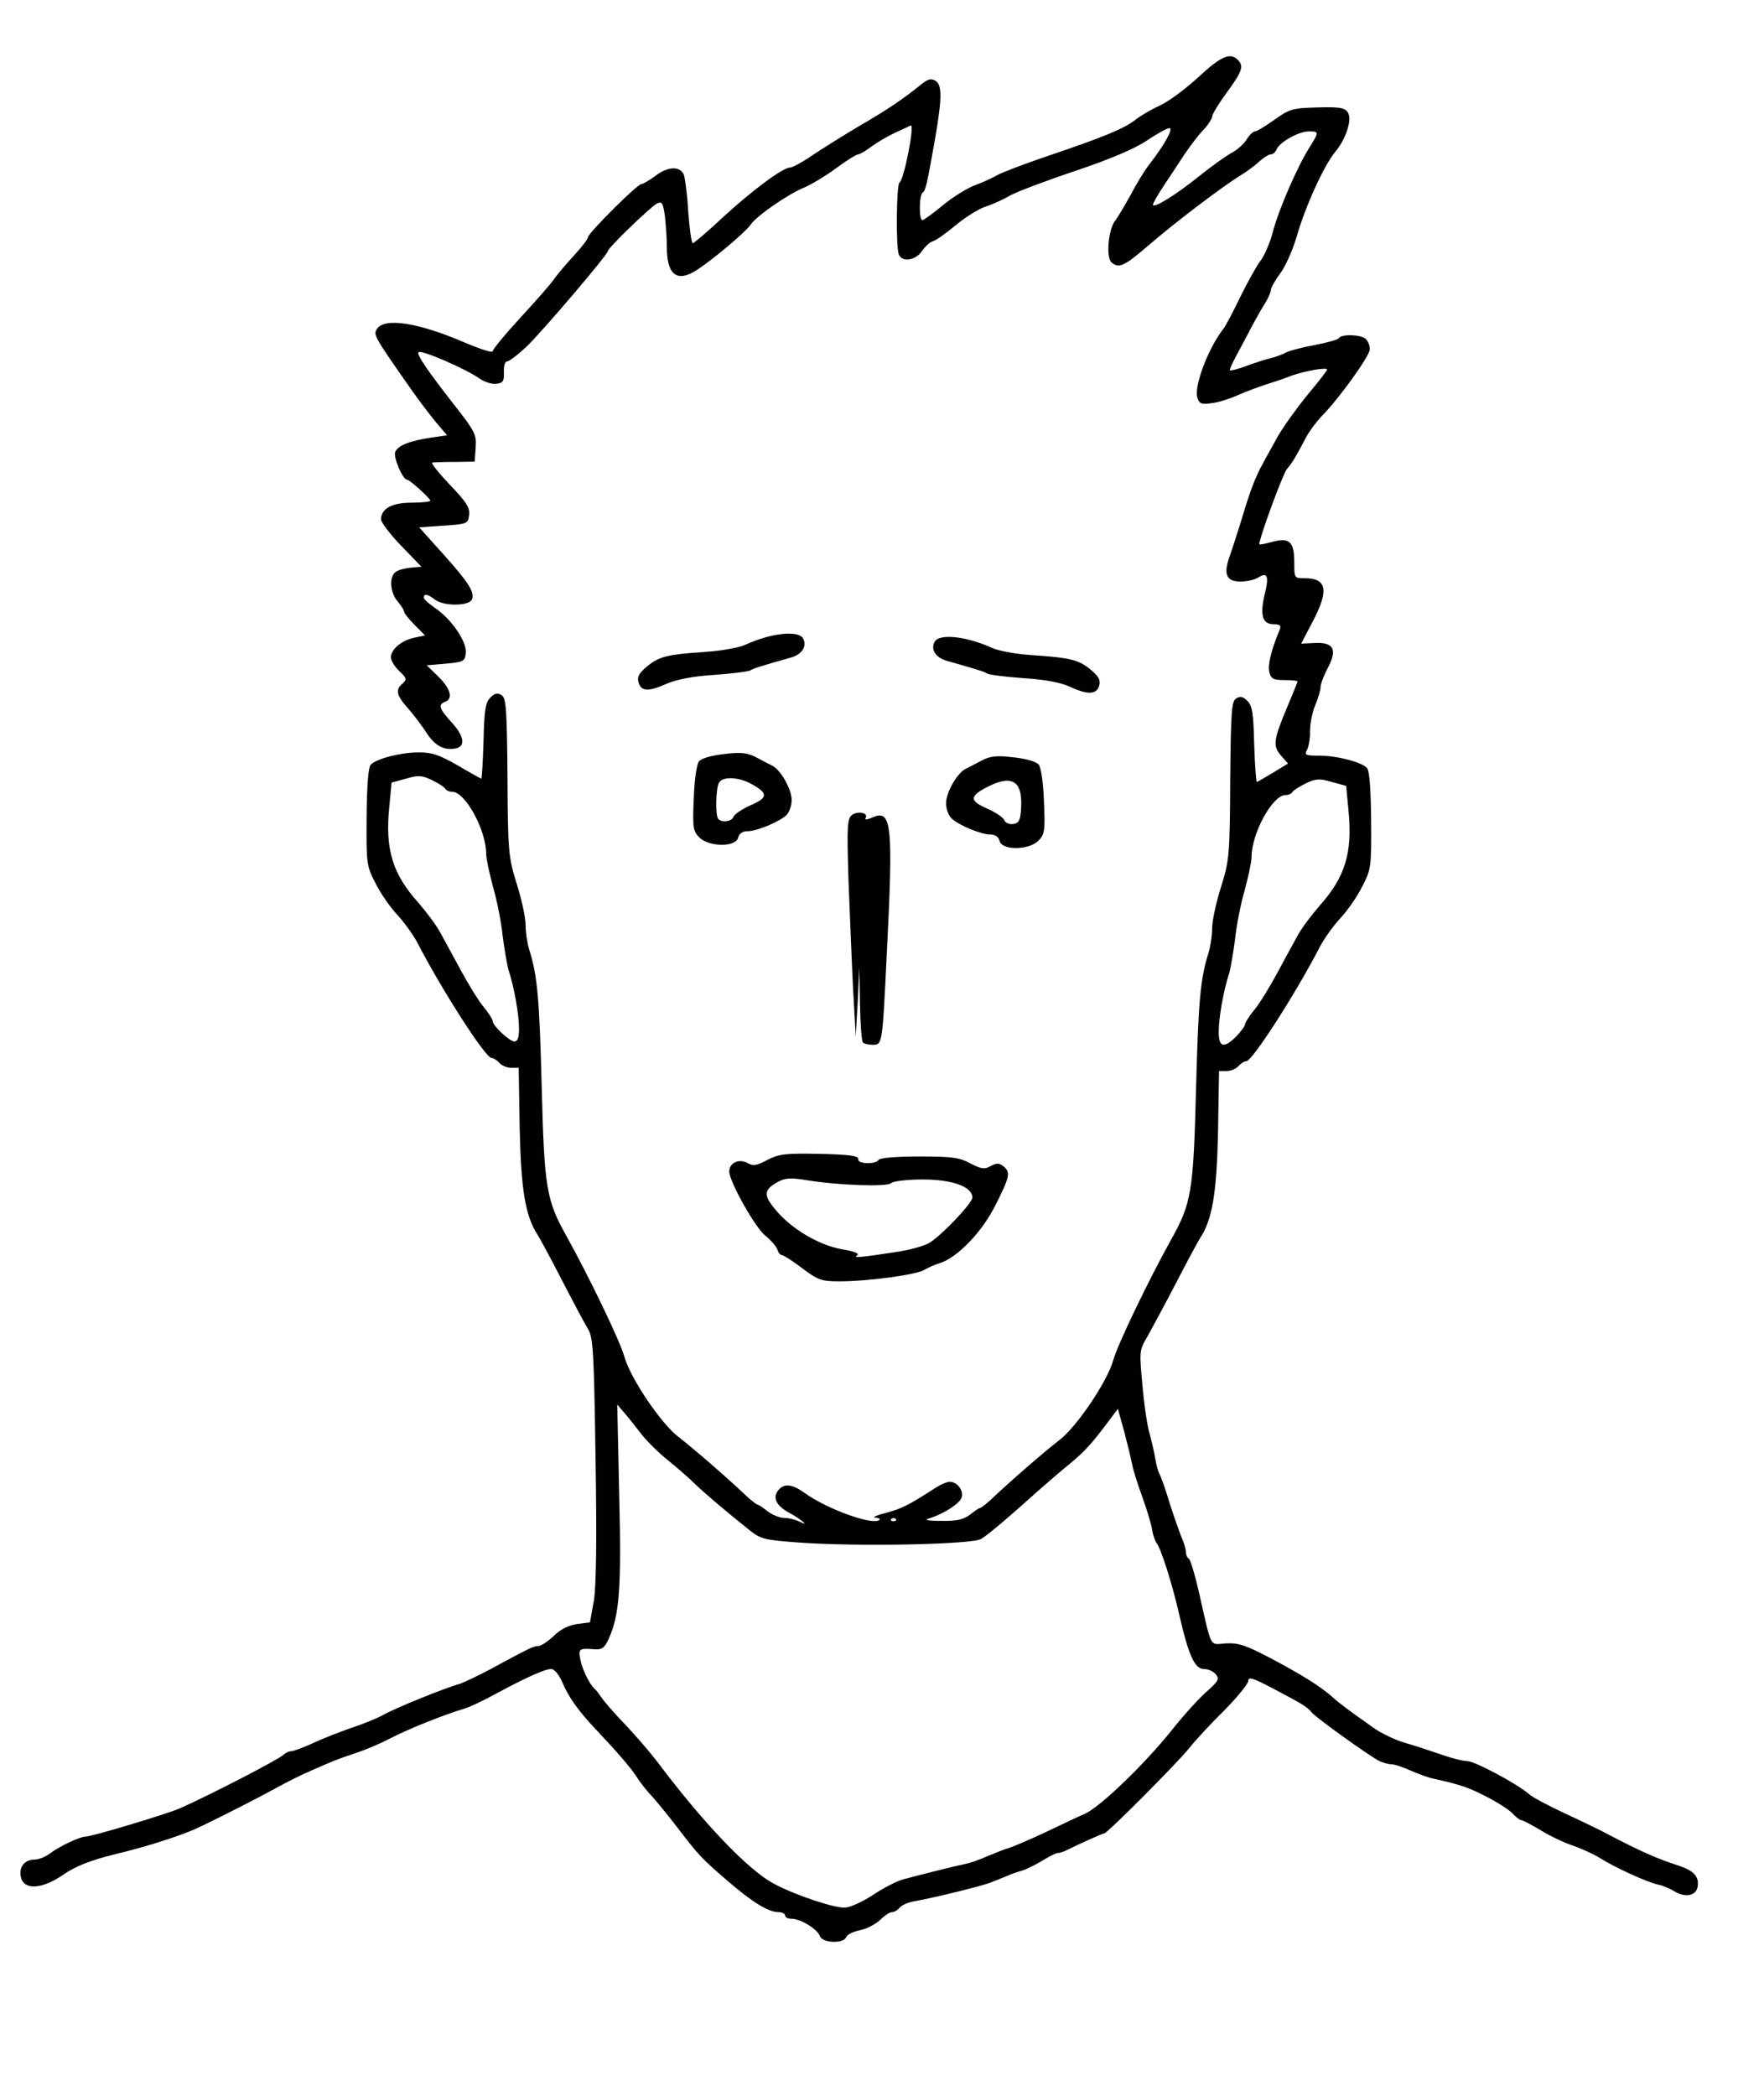 <!DOCTYPE svg PUBLIC "-//W3C//DTD SVG 20010904//EN" "http://www.w3.org/TR/2001/REC-SVG-20010904/DTD/svg10.dtd">
<svg version="1.0" xmlns="http://www.w3.org/2000/svg" width="537px" height="638px" viewBox="0 0 5370 6380" preserveAspectRatio="xMidYMid meet">
<g id="layer101" fill="#010101" stroke="none">
 <path d="M2496 5893 c-7 -21 -59 -53 -87 -53 -10 0 -19 -4 -19 -10 0 -5 -9 -10 -20 -10 -31 0 -81 -31 -156 -96 -78 -67 -87 -77 -150 -159 -25 -33 -60 -76 -77 -95 -18 -19 -41 -48 -51 -65 -19 -28 -54 -69 -121 -140 -53 -56 -84 -99 -102 -142 -11 -26 -25 -43 -35 -43 -19 0 -73 24 -168 75 -36 20 -78 40 -95 45 -66 20 -173 63 -225 90 -30 16 -77 36 -105 45 -27 9 -61 21 -75 27 -14 6 -41 18 -60 26 -37 16 -62 28 -152 77 -76 40 -188 96 -213 106 -61 25 -152 53 -240 74 -71 18 -114 35 -151 60 -64 45 -120 49 -130 10 -8 -31 10 -55 41 -55 12 0 33 -8 46 -18 29 -22 92 -52 110 -52 18 0 249 -69 289 -87 90 -40 299 -148 313 -162 6 -6 17 -11 24 -11 7 0 36 -11 65 -24 29 -14 81 -34 115 -46 34 -11 79 -29 99 -40 35 -20 184 -81 234 -95 14 -5 54 -24 90 -43 122 -66 134 -72 149 -72 8 0 29 -14 47 -31 20 -20 45 -32 71 -36 l39 -5 12 -67 c7 -45 9 -182 5 -431 -5 -325 -7 -368 -23 -395 -10 -16 -45 -82 -78 -146 -33 -64 -67 -127 -75 -140 -38 -57 -51 -139 -55 -326 l-3 -183 -23 0 c-13 0 -29 -7 -36 -15 -7 -8 -18 -15 -24 -15 -18 0 -150 -205 -225 -350 -13 -25 -41 -63 -61 -85 -21 -22 -51 -65 -66 -95 -28 -54 -29 -59 -28 -203 1 -97 5 -152 13 -160 18 -18 91 -37 146 -37 41 0 63 8 119 40 37 22 70 40 71 40 2 0 5 -52 7 -115 2 -93 6 -118 21 -132 13 -13 22 -15 34 -7 14 9 16 40 18 249 1 229 3 244 28 325 15 47 27 103 27 125 0 22 5 56 11 75 25 79 31 148 38 415 8 313 14 348 77 460 65 117 162 317 175 365 18 65 112 204 165 244 43 33 146 122 206 179 16 15 32 27 35 27 3 0 16 9 30 20 14 11 37 20 50 20 13 0 34 5 46 11 35 18 6 -7 -33 -28 -38 -21 -49 -46 -30 -68 18 -21 42 -18 81 10 68 49 208 99 226 81 4 -3 -2 -6 -13 -7 -10 0 4 -7 32 -14 49 -13 70 -24 145 -72 19 -13 41 -23 50 -23 22 0 42 25 37 46 -3 18 -53 51 -98 65 -18 5 -9 8 36 8 47 1 67 -4 87 -19 14 -11 27 -20 30 -20 3 0 19 -12 35 -27 60 -57 163 -146 206 -179 53 -40 147 -179 165 -244 13 -48 110 -248 175 -365 63 -112 69 -147 77 -460 7 -267 13 -336 38 -415 6 -19 11 -53 11 -75 0 -22 12 -78 27 -125 25 -81 27 -96 28 -325 2 -209 4 -240 18 -249 12 -8 21 -6 34 7 15 14 19 39 21 132 2 63 6 115 8 115 2 0 24 -13 49 -28 l46 -28 -22 -25 c-25 -29 -22 -48 20 -148 17 -40 31 -75 31 -77 0 -2 -18 -4 -40 -4 -34 0 -41 -4 -46 -25 -5 -21 5 -64 31 -127 6 -14 2 -18 -18 -18 -34 0 -42 -28 -27 -91 14 -56 8 -69 -20 -51 -11 7 -35 12 -54 12 -43 0 -52 -22 -33 -76 8 -22 24 -73 37 -114 24 -82 43 -132 65 -170 7 -14 28 -51 45 -82 18 -31 59 -88 91 -127 32 -38 59 -73 59 -76 0 -8 -68 4 -110 19 -19 8 -53 19 -75 26 -22 7 -60 21 -85 32 -24 11 -61 23 -81 25 -32 5 -38 2 -44 -17 -11 -35 35 -154 80 -210 6 -8 29 -51 50 -95 22 -44 49 -94 62 -111 13 -17 30 -57 38 -89 18 -68 74 -197 110 -254 31 -50 31 -51 -1 -51 -31 0 -89 33 -98 55 -3 8 -11 15 -18 15 -6 0 -22 10 -35 22 -13 12 -38 31 -57 42 -55 34 -196 141 -274 208 -80 69 -95 76 -118 57 -18 -15 -10 -104 12 -129 7 -9 27 -43 45 -75 17 -33 43 -76 58 -95 46 -59 74 -110 61 -110 -7 0 -38 17 -69 38 -37 25 -113 57 -217 92 -87 29 -177 63 -199 75 -22 13 -56 28 -75 34 -19 6 -60 31 -90 56 -30 25 -62 48 -72 50 -9 3 -23 17 -32 30 -19 28 -61 34 -70 9 -9 -24 -7 -212 2 -218 14 -8 48 -181 34 -174 -4 2 -25 12 -47 22 -22 10 -54 29 -72 42 -17 13 -36 24 -41 24 -5 0 -36 19 -68 43 -33 24 -75 49 -94 57 -50 20 -147 87 -165 114 -15 22 -112 104 -164 138 -60 39 -91 15 -91 -70 0 -27 -3 -70 -6 -95 -6 -41 -9 -45 -25 -37 -21 12 -149 135 -149 145 0 10 -198 243 -248 291 -26 24 -52 44 -58 44 -7 0 -11 14 -10 33 1 27 -3 33 -23 35 -13 2 -35 -5 -50 -15 -44 -31 -178 -89 -187 -81 -6 7 25 53 110 162 62 79 67 89 64 129 l-3 42 -60 1 c-33 0 -64 1 -69 2 -5 1 19 31 53 67 50 52 62 70 59 92 -3 27 -5 28 -78 33 l-74 5 71 79 c80 89 98 118 90 140 -8 21 -86 22 -113 1 -22 -17 -34 -19 -34 -6 0 5 16 19 35 32 50 34 97 103 93 137 -3 25 -7 27 -61 32 l-58 5 35 34 c38 37 46 68 21 77 -22 9 -19 20 21 64 37 41 42 72 11 78 -35 7 -62 -8 -87 -45 -13 -21 -39 -55 -57 -76 -37 -41 -40 -58 -17 -77 13 -12 12 -16 -10 -37 -14 -13 -26 -32 -26 -42 0 -25 33 -52 71 -60 l33 -7 -32 -32 c-18 -18 -32 -36 -32 -41 0 -4 -9 -18 -20 -31 -22 -26 -26 -72 -7 -88 6 -6 27 -12 46 -14 l34 -3 -61 -63 c-34 -35 -62 -72 -62 -81 0 -33 33 -51 93 -51 31 0 57 -3 57 -6 0 -7 -63 -64 -71 -64 -13 0 -42 -68 -36 -84 8 -20 43 -34 109 -44 l49 -7 -34 -40 c-18 -22 -51 -65 -72 -95 -115 -164 -119 -171 -108 -188 22 -37 128 -20 271 42 45 19 82 31 82 25 0 -6 38 -52 85 -103 47 -51 93 -103 102 -117 9 -13 36 -45 60 -71 24 -26 43 -51 43 -56 0 -12 150 -162 163 -162 5 0 25 -12 44 -26 36 -27 71 -29 84 -4 4 8 11 59 14 113 4 53 10 97 14 97 4 0 45 -35 91 -78 89 -82 183 -152 205 -152 7 0 37 -16 66 -36 30 -20 95 -61 144 -90 88 -51 132 -81 188 -126 22 -18 31 -20 45 -12 20 13 20 51 -1 174 -25 141 -29 160 -38 166 -11 6 -12 84 -1 84 4 0 32 -20 62 -45 30 -25 75 -53 100 -62 25 -9 54 -23 66 -30 12 -7 79 -33 150 -57 174 -59 233 -83 270 -111 16 -13 51 -33 77 -45 26 -12 78 -51 116 -86 68 -63 96 -75 119 -52 19 19 14 35 -33 99 -25 34 -45 67 -45 74 0 6 -12 25 -27 41 -16 16 -41 50 -58 75 -16 25 -45 68 -62 94 -18 27 -33 53 -33 58 0 13 69 -29 142 -88 36 -29 80 -60 96 -69 16 -8 37 -26 46 -40 9 -15 21 -26 26 -26 6 0 32 -16 59 -35 46 -33 55 -36 131 -38 68 -2 84 1 93 15 14 21 -5 80 -38 120 -34 40 -92 168 -117 256 -12 42 -35 93 -50 113 -15 20 -28 43 -29 50 0 8 -9 28 -19 44 -11 17 -28 48 -40 70 -11 22 -32 60 -45 85 -13 24 -23 46 -21 47 2 2 23 -3 47 -12 24 -9 58 -20 74 -24 17 -4 39 -12 50 -18 11 -6 50 -16 88 -23 37 -7 70 -16 73 -21 8 -13 68 -11 82 3 7 7 12 20 12 31 0 20 -94 151 -146 203 -16 17 -38 46 -48 65 -30 57 -42 78 -58 96 -13 15 -89 223 -84 230 1 1 19 -2 40 -8 51 -14 66 0 66 62 0 49 0 49 33 49 67 0 73 38 22 134 l-34 65 41 -2 c58 -3 70 20 40 76 -12 23 -22 49 -22 58 0 9 -7 34 -16 55 -9 21 -16 57 -16 78 1 22 -4 48 -9 58 -9 16 -5 18 38 18 53 0 126 19 144 37 8 8 12 63 13 160 1 144 0 149 -28 203 -15 30 -45 73 -66 95 -20 22 -48 60 -61 85 -75 145 -207 350 -225 350 -6 0 -17 7 -24 15 -7 8 -23 15 -36 15 l-23 0 -3 183 c-4 187 -17 269 -55 326 -8 13 -42 76 -75 140 -33 64 -72 135 -85 159 -25 42 -25 45 -15 150 5 59 15 125 22 147 6 22 14 56 17 75 3 19 9 40 12 45 4 6 18 44 30 85 13 41 30 89 37 107 8 17 14 38 14 46 0 9 4 18 9 21 5 3 19 50 31 103 40 176 31 158 82 155 37 -2 60 5 134 44 95 50 154 87 190 119 23 21 48 39 124 93 25 18 68 38 95 46 28 8 77 24 109 35 33 12 69 21 82 21 23 0 154 70 189 101 11 10 61 36 110 59 50 23 108 51 130 63 97 51 151 75 217 96 44 15 61 33 56 63 -4 28 -37 35 -70 15 -13 -8 -35 -18 -51 -21 -35 -8 -131 -52 -177 -81 -19 -12 -57 -29 -83 -38 -27 -9 -71 -30 -98 -47 -27 -16 -53 -30 -58 -30 -4 0 -16 -9 -26 -20 -10 -11 -46 -34 -79 -51 -56 -29 -80 -37 -161 -55 -16 -3 -48 -15 -71 -25 -22 -10 -48 -19 -58 -19 -9 0 -27 -5 -39 -11 -35 -19 -191 -131 -204 -147 -14 -17 -25 -24 -122 -75 -57 -30 -71 -34 -71 -21 0 9 -33 49 -72 89 -40 39 -89 92 -108 116 -36 45 -249 259 -258 259 -5 0 -78 33 -114 51 -10 5 -22 9 -28 9 -6 0 -27 11 -48 24 -20 12 -48 26 -62 30 -14 4 -35 11 -47 17 -13 5 -33 13 -45 18 -26 11 -174 47 -230 57 -21 3 -42 12 -49 20 -6 8 -17 14 -24 14 -7 0 -23 11 -36 24 -14 13 -41 27 -61 31 -20 4 -39 13 -42 21 -8 21 -73 18 -80 -3z m164 -127 c30 -20 71 -41 90 -46 60 -16 164 -42 190 -47 14 -3 43 -13 65 -23 22 -9 51 -21 65 -25 14 -4 63 -25 110 -47 47 -22 102 -49 124 -58 48 -23 180 -150 264 -255 35 -44 82 -96 105 -116 36 -32 40 -39 28 -53 -7 -9 -23 -16 -36 -16 -28 0 -47 -42 -75 -165 -21 -93 -56 -203 -70 -220 -4 -5 -10 -23 -13 -40 -2 -16 -16 -61 -30 -100 -14 -38 -28 -83 -31 -100 -3 -16 -14 -61 -24 -99 l-19 -68 -21 28 c-57 77 -80 102 -125 139 -27 22 -70 59 -96 82 -82 74 -151 133 -174 147 -27 17 -375 24 -555 11 -106 -8 -116 -10 -152 -39 -75 -60 -135 -111 -166 -141 -16 -16 -53 -48 -80 -70 -28 -22 -63 -57 -80 -78 -16 -21 -39 -50 -52 -65 l-23 -27 6 276 c7 282 1 364 -32 437 -12 27 -20 33 -41 32 -50 -4 -52 -2 -45 33 6 29 28 74 43 87 4 3 13 15 22 28 9 13 42 51 75 85 32 34 74 83 93 108 141 188 277 330 355 372 67 36 191 77 220 73 17 -2 55 -20 85 -40z m67 -1143 c-4 -3 -10 -3 -14 0 -3 4 0 7 7 7 7 0 10 -3 7 -7z m1037 -1469 c14 -15 26 -31 26 -36 0 -5 13 -26 30 -46 16 -20 47 -71 69 -112 22 -41 50 -92 61 -112 11 -21 41 -61 66 -90 79 -88 102 -162 89 -292 l-7 -74 -44 -12 c-37 -11 -49 -10 -78 4 -19 9 -38 21 -41 26 -3 6 -13 10 -22 10 -39 0 -103 116 -103 189 0 14 -10 60 -21 101 -12 41 -25 107 -29 147 -5 39 -13 87 -18 105 -18 55 -32 137 -32 179 0 47 16 51 54 13z m-2184 -23 c0 -42 -14 -124 -32 -179 -5 -18 -13 -66 -18 -105 -4 -40 -17 -106 -29 -147 -11 -41 -21 -87 -21 -101 0 -73 -64 -189 -103 -189 -9 0 -19 -4 -22 -10 -3 -5 -22 -17 -41 -26 -29 -14 -41 -15 -78 -4 l-44 12 -7 74 c-13 130 10 204 89 292 25 29 55 69 66 90 11 20 39 71 61 112 22 41 53 92 69 112 17 20 30 41 30 46 0 14 51 62 66 62 10 0 14 -13 14 -39z"/>
 <path d="M2442 3860 c-29 -22 -57 -40 -62 -40 -5 0 -11 -8 -14 -18 -4 -10 -20 -28 -36 -41 -29 -21 -110 -165 -110 -195 0 -26 28 -40 54 -27 19 11 29 9 63 -9 36 -18 54 -20 159 -18 89 2 118 6 117 16 -4 15 53 17 62 2 4 -6 56 -10 123 -10 100 0 123 3 156 21 33 17 43 19 62 8 19 -10 26 -9 39 1 22 18 19 32 -25 119 -41 82 -117 160 -170 176 -14 4 -34 13 -46 20 -24 15 -171 35 -259 35 -55 0 -65 -4 -113 -40z m297 -51 c35 -6 75 -17 90 -26 39 -24 131 -121 131 -138 0 -33 -60 -55 -151 -55 -47 0 -90 5 -96 11 -12 12 -161 7 -258 -9 -50 -8 -65 -7 -90 7 -40 23 -41 39 -5 82 47 58 131 108 201 121 40 7 57 13 48 19 -14 9 13 6 130 -12z"/>
 <path d="M2627 3173 c-4 -3 -8 -56 -9 -117 l-2 -111 -5 105 -6 105 -8 -145 c-4 -80 -10 -228 -14 -330 -5 -164 -4 -187 10 -199 18 -14 52 -7 42 9 -4 6 4 5 19 -1 61 -28 66 14 45 426 -13 266 -13 265 -43 265 -12 0 -26 -3 -29 -7z"/>
 <path d="M3043 2560 c-3 -13 -14 -20 -28 -20 -28 0 -94 -27 -117 -48 -10 -8 -18 -29 -18 -47 0 -33 34 -93 60 -105 8 -4 30 -15 48 -25 27 -14 47 -16 97 -10 38 4 69 13 77 22 7 9 14 54 16 113 4 89 2 100 -17 119 -29 29 -110 30 -118 1z m65 -94 c7 -87 -24 -110 -100 -72 -57 29 -58 43 -3 67 25 11 49 27 52 35 3 8 15 14 27 12 17 -2 22 -11 24 -42z"/>
 <path d="M2129 2549 c-19 -19 -21 -30 -17 -119 2 -59 9 -104 16 -113 8 -9 39 -18 77 -22 50 -6 70 -4 97 10 18 10 40 21 48 25 26 12 60 72 60 105 0 18 -8 39 -17 47 -24 21 -90 48 -118 48 -14 0 -25 7 -28 20 -8 29 -89 28 -118 -1z m104 -63 c3 -8 27 -24 52 -35 53 -23 54 -36 4 -64 -39 -22 -88 -25 -100 -5 -10 16 -12 102 -2 111 12 12 41 7 46 -7z"/>
 <path d="M3254 2089 c-26 -12 -76 -21 -140 -25 -54 -4 -103 -10 -109 -14 -9 -6 -36 -14 -124 -39 -34 -10 -49 -36 -35 -59 16 -24 97 -15 174 20 19 9 74 19 121 22 118 8 143 14 180 45 25 21 30 32 25 49 -9 27 -36 27 -92 1z"/>
 <path d="M1944 2078 c-5 -17 0 -28 25 -49 37 -31 62 -37 180 -45 47 -3 102 -13 121 -22 77 -35 158 -44 174 -20 14 23 -1 49 -35 59 -88 25 -115 33 -124 39 -5 4 -55 10 -109 14 -65 4 -115 14 -144 26 -58 26 -79 25 -88 -2z"/>
 </g>

</svg>